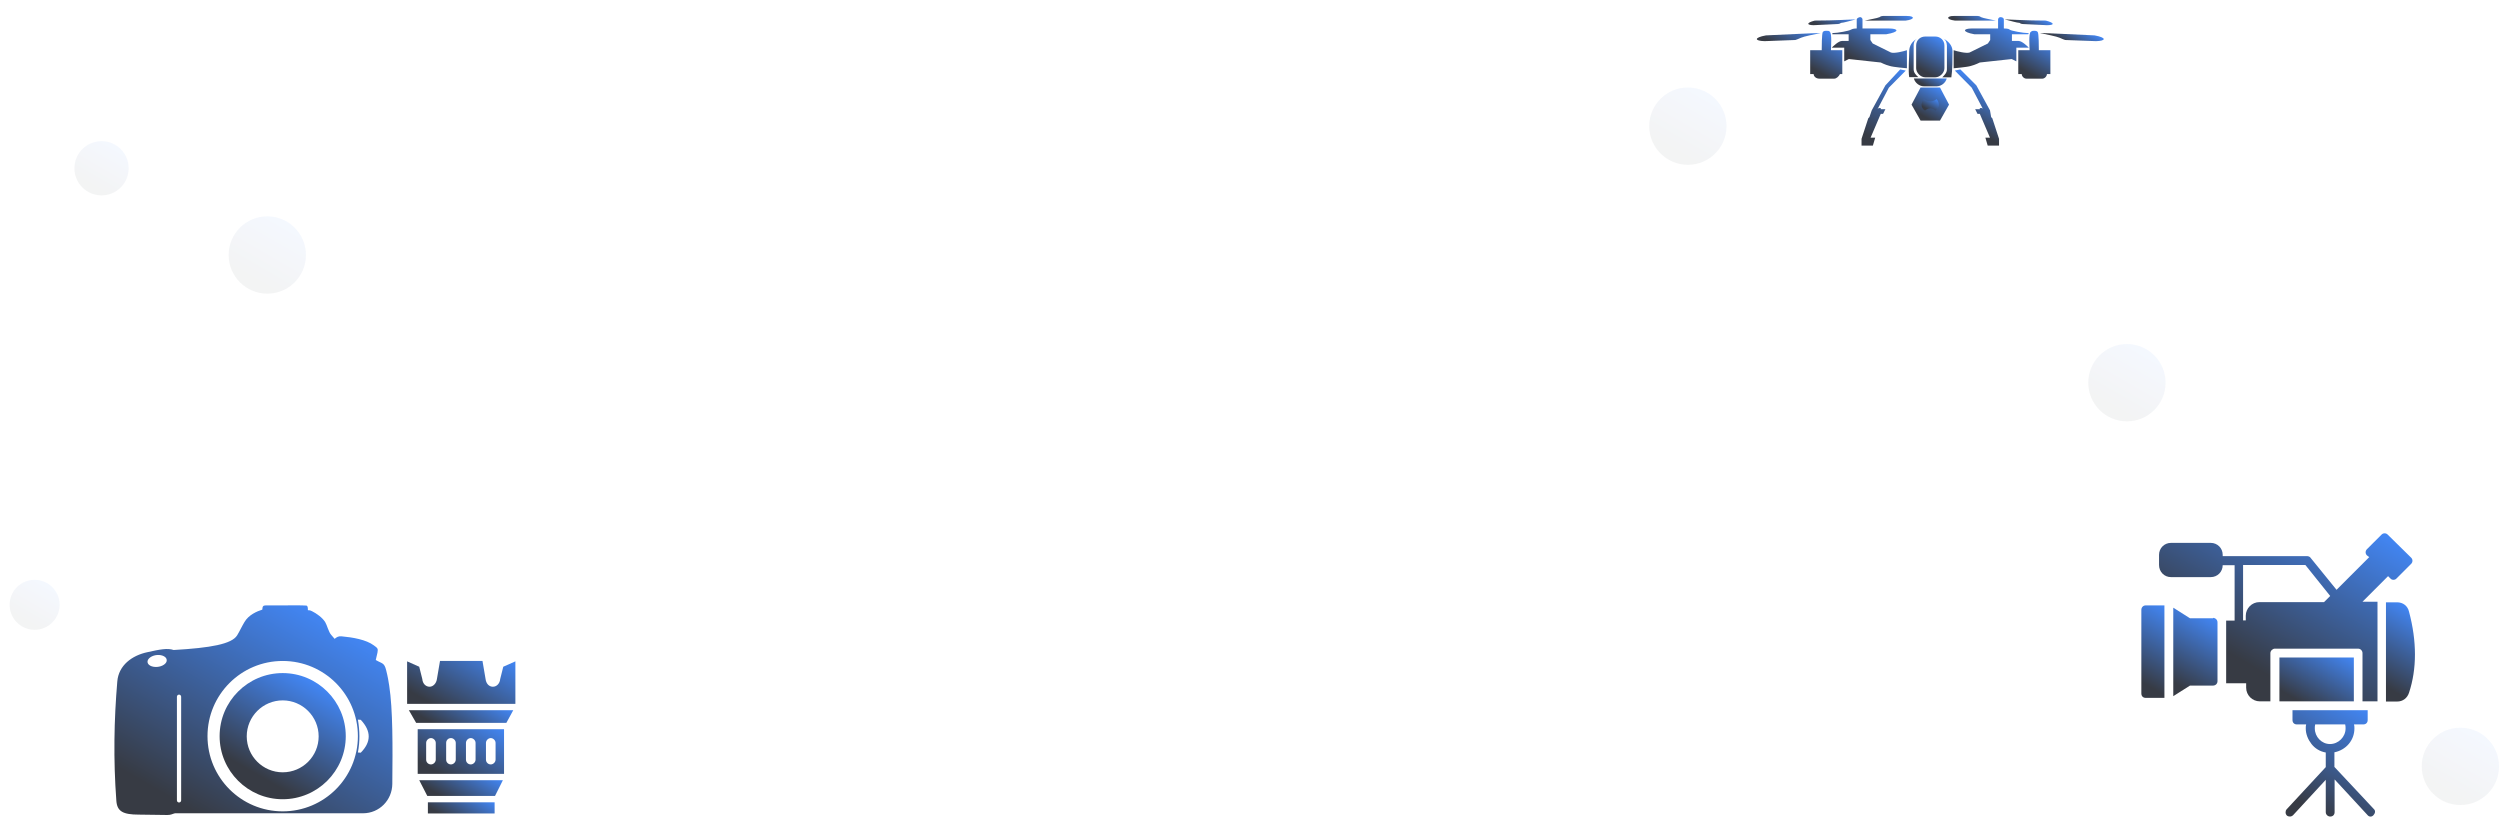 <?xml version="1.0" encoding="utf-8"?>
<!-- Generator: Adobe Illustrator 22.0.0, SVG Export Plug-In . SVG Version: 6.00 Build 0)  -->
<svg version="1.1" id="Layer_1" xmlns="http://www.w3.org/2000/svg" xmlns:xlink="http://www.w3.org/1999/xlink" x="0px" y="0px"
	 viewBox="0 0 1300 425" style="enable-background:new 0 0 1300 425;" xml:space="preserve">
<style type="text/css">
	.st0{display:none;}
	.st1{fill:#35404C;}
	.st2{fill:#343F3E;}
	.st3{fill:#333D3C;}
	.st4{display:inline;fill:#343F3E;}
	.st5{display:inline;fill:#3B4342;}
	.st6{fill:#323B3A;}
	.st7{fill:#303A39;}
	.st8{display:inline;fill:#323B3A;}
	.st9{display:inline;fill:#384040;}
	.st10{display:inline;fill:#3D4745;}
	.st11{display:inline;fill:#3A4241;}
	.st12{fill:#3B4342;}
	.st13{fill:#3A4444;}
	.st14{display:inline;fill:#3A4444;}
	.st15{display:inline;fill:#293130;}
	.st16{display:inline;fill:#3F4746;}
	.st17{fill:#2B3635;}
	.st18{opacity:6.000000e-02;fill:url(#SVGID_1_);}
	.st19{display:none;fill:url(#SVGID_2_);}
	.st20{display:none;fill:url(#SVGID_3_);}
	.st21{opacity:6.000000e-02;fill:url(#SVGID_4_);}
	.st22{fill:url(#SVGID_5_);}
	.st23{fill:url(#SVGID_6_);}
	.st24{fill:url(#SVGID_7_);}
	.st25{fill:url(#SVGID_8_);}
	.st26{fill:url(#SVGID_9_);}
	.st27{fill:url(#SVGID_10_);}
	.st28{fill:url(#SVGID_11_);}
	.st29{fill:url(#SVGID_12_);}
	.st30{fill:url(#SVGID_13_);}
	.st31{fill:url(#SVGID_14_);}
	.st32{fill:url(#SVGID_15_);}
	.st33{fill:url(#SVGID_16_);}
	.st34{fill:url(#SVGID_17_);}
	.st35{fill:url(#SVGID_18_);}
	.st36{fill:url(#SVGID_19_);}
	.st37{fill:url(#SVGID_20_);}
	.st38{fill:url(#SVGID_21_);}
	.st39{fill:url(#SVGID_22_);}
	.st40{fill:url(#SVGID_23_);}
	.st41{fill:url(#SVGID_24_);}
	.st42{fill:url(#SVGID_25_);}
	.st43{fill:url(#SVGID_26_);}
	.st44{fill:url(#SVGID_27_);}
	.st45{fill:url(#SVGID_28_);}
	.st46{fill:url(#SVGID_29_);}
	.st47{fill:url(#SVGID_30_);}
	.st48{fill:url(#SVGID_31_);}
	.st49{fill:url(#SVGID_32_);}
	.st50{fill:url(#SVGID_33_);}
	.st51{fill:url(#SVGID_34_);}
	.st52{fill:url(#SVGID_35_);}
	.st53{fill:url(#SVGID_36_);}
	.st54{fill:url(#SVGID_37_);}
	.st55{opacity:6.000000e-02;fill:url(#SVGID_38_);}
	.st56{opacity:6.000000e-02;fill:url(#SVGID_39_);}
	.st57{opacity:6.000000e-02;fill:url(#SVGID_40_);}
	.st58{opacity:6.000000e-02;fill:url(#SVGID_41_);}
</style>
<g>
	<g class="st0">
		<path class="st1" d="M818.2-6.9c-3.3,0-5.9,0.3-8.3-0.1c-1.7-0.3-3.1-1.7-4.7-2.7c1.6-1.1,3-2.8,4.8-3.2c2.4-0.6,4.9-0.1,8.1-0.1
			c0-3.2-0.3-6.1,0.1-9c0.2-1.6,1.8-3,2.7-4.4c1,1.4,2.6,2.7,2.9,4.2c0.6,2.7,0.4,5.6,0.5,9.1c2.9,0,5.9-0.4,8.7,0.1
			c1.6,0.3,3,1.9,4.5,3c-1.5,1-2.9,2.1-4.5,3c-0.7,0.3-1.6,0.1-2.5,0.1c-6.5,0-6.5,0-6.5,6.5c0,1,0.1,2.1-0.3,2.9
			c-0.7,1.3-1.8,2.4-2.8,3.6c-1-1.3-2.6-2.5-2.8-4C817.8-0.7,818.2-3.5,818.2-6.9z"/>
		<path class="st2" d="M854,22.6c0,2.3,0,4.2,0,6.3c-9.2,0-18.3,0-27.7,0c0-2,0-4.1,0-6.3C835.5,22.6,844.4,22.6,854,22.6z"/>
		<path class="st3" d="M844.1,330c0,11,0,19.9,0,29.2c-2.2,0-4.2,0-6.7,0c0-8.7-0.2-17.1,0.3-25.4
			C837.7,332.7,841.2,331.7,844.1,330z"/>
		<path class="st4" d="M94.7,408c-1.8,1.6-3.2,2.9-4.8,4.5c-1.7-1.6-3.2-3-4.9-4.6c1.5-1.7,2.8-3.1,4.4-4.9
			C91.2,404.7,92.8,406.2,94.7,408z"/>
		<path class="st5" d="M128.8,389.6c0,2.2,0,4.2,0,6.4c-2.1,0-4.2,0-6.2,0C121.5,389.3,121.8,388.9,128.8,389.6z"/>
		<path class="st6" d="M837.6,374c0-2,0-3.8,0-5.9c2.1,0,4.1,0,6.4,0c0,1.8,0,3.7,0,5.9C842,374,839.9,374,837.6,374z"/>
		<path class="st7" d="M404.9,38.3c2.2,0,3.9,0,5.8,0c0,2,0,3.8,0,6.1c-1.7,0.2-3.6,0.4-5.8,0.6C404.9,42.6,404.9,40.5,404.9,38.3z"
			/>
		<path class="st5" d="M119.8,402.8c1.5,1.6,2.8,3,4.5,4.8c-1.8,1.7-3.5,3.2-5.4,5c-1.6-2-2.7-3.5-4.1-5.2
			C116.5,405.9,118,404.5,119.8,402.8z"/>
		<path class="st8" d="M107.7,369c0,2,0,3.8,0,5.9c-2.1,0-4.1,0-6.4,0c0-1.9,0-3.8,0-5.9C103.5,369,105.6,369,107.7,369z"/>
		<path class="st9" d="M114.4,378.1c1.9-1.8,3.3-3.1,4.9-4.6c1.7,1.5,3.1,2.8,5,4.4c-1.4,1.6-2.7,3.1-4.3,4.9
			C118,381.2,116.5,379.8,114.4,378.1z"/>
		<path class="st10" d="M101.3,416.9c0-2.3,0-4,0-6.2c2.1,0,4,0,6.4,0c0.1,2,0.2,3.9,0.3,6.2C105.7,416.9,103.6,416.9,101.3,416.9z"
			/>
		<path class="st3" d="M811.5,22.6c2.3,0,4,0,6,0c0,2.2,0,4.2,0,6.3c-2,0-3.9,0-6,0C811.5,26.9,811.5,25,811.5,22.6z"/>
		<path class="st9" d="M1129.8,148.4c1.7,1.9,3,3.4,5,5.5c-1.8,1.3-3.4,2.4-5.5,3.9c-0.9-0.9-2.3-2.2-4.2-4
			C1126.5,152.2,1127.8,150.7,1129.8,148.4z"/>
		<path class="st5" d="M1135.9,142.6c1.9-1.6,3.3-2.9,5.7-4.9c1,1.5,2.1,3.3,3.5,5.6c-1.2,0.8-2.7,2-4.8,3.5
			C1139.3,145.8,1137.8,144.4,1135.9,142.6z"/>
		<path class="st11" d="M85.4,377.8c1-1.1,2.5-2.7,4.4-4.7c1.8,2.1,3.2,3.7,4.6,5.4c-1.8,1.3-3.4,2.5-5.6,4.1
			C88.1,381.7,86.9,379.9,85.4,377.8z"/>
		<path class="st2" d="M413.6,47.4c2.3,0,4.2,0,6.3,0c0,2.1,0,4,0,6.3c-1.8,0.1-3.6,0.2-6,0.4C413.8,51.9,413.7,49.7,413.6,47.4z"/>
		<path class="st12" d="M837.7,383.1c2.2,0,4,0,6.2,0c0,2.1,0,4.1,0,6.5c-2,0-3.9,0-6.2,0C837.7,387.7,837.7,385.7,837.7,383.1z"/>
		<path class="st13" d="M795.8,28.9c0-2.2,0-4.1,0-6.2c2.2,0,4.1,0,6.3,0c0,2.1,0,4,0,6.2C800.2,28.9,798.2,28.9,795.8,28.9z"/>
		<path class="st10" d="M1151.9,148.6c1.6,1.7,2.9,3.1,4.5,4.8c-1.5,1.6-2.8,3.1-4.5,4.8c-1.6-1.6-3-2.9-4.8-4.6
			C1148.9,151.9,1150.3,150.3,1151.9,148.6z"/>
		<path class="st14" d="M1146.8,131.5c2.2-1.9,3.5-3.1,4.8-4.3c5.8,4.1,5.8,4.1-0.1,9C1150.1,134.8,1148.6,133.4,1146.8,131.5z"/>
		<path class="st15" d="M80.7,389.9c2.1,0,3.9,0,5.9,0c0,2,0,3.8,0,6c-1.9,0-3.8,0-5.9,0C80.7,394,80.7,392.2,80.7,389.9z"/>
		<path class="st16" d="M1134.6,131.4c-1.8,1.9-3.1,3.3-4.9,5.2c-1.7-2-3.1-3.5-4.8-5.5c1.5-1.3,3-2.5,5-4.1
			C1131.3,128.2,1132.7,129.6,1134.6,131.4z"/>
		<path class="st17" d="M419.7,29.4c0.1,2.2,0.2,4,0.4,6c-2.1,0-4,0-6.2,0c0-2,0-3.9,0-6C415.8,29.4,417.6,29.4,419.7,29.4z"/>
	</g>
</g>
<linearGradient id="SVGID_1_" gradientUnits="userSpaceOnUse" x1="45.811" y1="99.671" x2="59.887" y2="75.29">
	<stop  offset="0.135" style="stop-color:#373B44"/>
	<stop  offset="1" style="stop-color:#4286F4"/>
</linearGradient>
<circle class="st18" cx="52.8" cy="87.5" r="14.1"/>
<linearGradient id="SVGID_2_" gradientUnits="userSpaceOnUse" x1="379.163" y1="160.813" x2="398.246" y2="127.76">
	<stop  offset="0.135" style="stop-color:#373B44"/>
	<stop  offset="1" style="stop-color:#4286F4"/>
</linearGradient>
<circle class="st19" cx="388.7" cy="144.3" r="19.1"/>
<linearGradient id="SVGID_3_" gradientUnits="userSpaceOnUse" x1="902.292" y1="164.868" x2="922.154" y2="130.464">
	<stop  offset="0.135" style="stop-color:#373B44"/>
	<stop  offset="1" style="stop-color:#4286F4"/>
</linearGradient>
<circle class="st20" cx="912.2" cy="147.7" r="19.9"/>
<linearGradient id="SVGID_4_" gradientUnits="userSpaceOnUse" x1="1269.345" y1="415.876" x2="1289.406" y2="381.129">
	<stop  offset="0.135" style="stop-color:#373B44"/>
	<stop  offset="1" style="stop-color:#4286F4"/>
</linearGradient>
<circle class="st21" cx="1279.4" cy="398.5" r="20.1"/>
<g>
	<linearGradient id="SVGID_5_" gradientUnits="userSpaceOnUse" x1="97.564" y1="441.912" x2="168.016" y2="319.886">
		<stop  offset="0.135" style="stop-color:#373B44"/>
		<stop  offset="1" style="stop-color:#4286F4"/>
	</linearGradient>
	<path class="st22" d="M202.4,356.6c-0.3-2.1-0.8-5-1.6-8.1c-1-4-2-3.3-5.4-5.3c0.4-1.7,0.7-2.9,0.9-3.9c0.4-2.1,0-2.3-1.9-3.7
		c-4-3-11.1-4.2-16.7-4.7c-1.7-0.2-2.6,0.4-3.7,1.3c-0.6-0.7-1.1-1.3-1.8-2.1c-1.3-1.4-2.2-5.2-3.1-6.6c-1.5-2.4-4.5-4.5-6.9-5.7
		c-0.8-0.4-1.1-0.5-2.1-0.5c0-1.1,0-2.3-0.8-2.4c-2.6-0.2-8.1-0.1-11.5-0.1c-3.7,0-5.7,0-9.5,0c-1.6,0-1.8,0.6-1.9,2.2
		c-2.8,0.9-7.1,2.7-9.3,6.5c-1.5,2.5-2.4,4.6-3.8,6.9c-2.8,4.5-13.7,6.5-33,7.6c-3.2-1.1-7.2-0.3-13.5,1.1
		c-8.2,1.7-15.1,6.9-15.8,15.2c-1.7,20-2.1,40.6-0.5,62.1c0.4,5.5,3.4,7.2,11.7,7.2l14.8,0.2c2.1,0,2.6-0.6,4-0.9l97.8,0
		c8.4,0,15.1-6.8,15.2-15.2C204.2,388,204.3,369,202.4,356.6z M81.7,346.8c-2.8,0.2-5-1-5-2.7c0-1.7,2.3-3.3,5-3.5s5,1,5,2.7
		C86.8,345,84.5,346.6,81.7,346.8z M94.2,416.2c0,0.6-0.5,1.1-1.1,1.1c-0.6,0-1.1-0.5-1.1-1.1v-53.9c0-0.6,0.5-1.1,1.1-1.1
		c0.6,0,1.1,0.5,1.1,1.1V416.2z M147,421.9c-21.6,0-39.1-17.5-39.1-39.1c0-21.6,17.5-39.1,39.1-39.1s39.1,17.5,39.1,39.1
		C186.1,404.4,168.6,421.9,147,421.9z M187.6,391.4l-1.5-0.1c1.1-5.7,1-11.4,0-17.1l1.5,0.1C193.2,380.3,193,385.9,187.6,391.4z"/>
	<linearGradient id="SVGID_6_" gradientUnits="userSpaceOnUse" x1="130.605" y1="411.225" x2="163.404" y2="354.416">
		<stop  offset="0.135" style="stop-color:#373B44"/>
		<stop  offset="1" style="stop-color:#4286F4"/>
	</linearGradient>
	<path class="st23" d="M147,350c-18.1,0-32.8,14.7-32.8,32.8c0,18.1,14.7,32.8,32.8,32.8c18.1,0,32.8-14.7,32.8-32.8
		C179.8,364.7,165.1,350,147,350z M147,401.6c-10.3,0-18.7-8.4-18.7-18.7c0-10.3,8.4-18.7,18.7-18.7s18.7,8.4,18.7,18.7
		C165.7,393.2,157.4,401.6,147,401.6z"/>
</g>
<g>
	<linearGradient id="SVGID_7_" gradientUnits="userSpaceOnUse" x1="229.047" y1="409.209" x2="250.337" y2="372.333">
		<stop  offset="0.135" style="stop-color:#373B44"/>
		<stop  offset="1" style="stop-color:#4286F4"/>
	</linearGradient>
	<path class="st24" d="M217.2,379.2v23.2h44.9v-23.2H217.2z M226.6,395c0,1.3-1.2,2.5-2.5,2.5s-2.5-1-2.5-2.5v-8.7
		c0-1.3,1.2-2.5,2.5-2.5s2.5,1.2,2.5,2.5V395z M237,395c0,1.3-1.2,2.5-2.5,2.5c-1.3,0-2.5-1-2.5-2.5v-8.7c0-1.3,1-2.5,2.5-2.5
		c1.3,0,2.5,1.2,2.5,2.5V395z M247.3,395c0,1.3-1.2,2.5-2.5,2.5s-2.5-1-2.5-2.5v-8.7c0-1.3,1.2-2.5,2.5-2.5s2.5,1.2,2.5,2.5V395z
		 M257.7,395c0,1.3-1.2,2.5-2.5,2.5c-1.3,0-2.5-1-2.5-2.5v-8.7c0-1.3,1.2-2.5,2.5-2.5c1.3,0,2.5,1.2,2.5,2.5V395z"/>
	<linearGradient id="SVGID_8_" gradientUnits="userSpaceOnUse" x1="231.145" y1="384.387" x2="246.634" y2="357.559">
		<stop  offset="0.135" style="stop-color:#373B44"/>
		<stop  offset="1" style="stop-color:#4286F4"/>
	</linearGradient>
	<polygon class="st25" points="216.4,375.9 263.3,375.9 266.9,369.3 212.6,369.3 	"/>
	<linearGradient id="SVGID_9_" gradientUnits="userSpaceOnUse" x1="232.044" y1="419.613" x2="245.447" y2="396.399">
		<stop  offset="0.135" style="stop-color:#373B44"/>
		<stop  offset="1" style="stop-color:#4286F4"/>
	</linearGradient>
	<polygon class="st26" points="222.2,413.9 257.4,413.9 261.5,405.7 218,405.7 	"/>
	<linearGradient id="SVGID_10_" gradientUnits="userSpaceOnUse" x1="234.267" y1="429.762" x2="245.447" y2="410.396">
		<stop  offset="0.135" style="stop-color:#373B44"/>
		<stop  offset="1" style="stop-color:#4286F4"/>
	</linearGradient>
	<rect x="222.5" y="417.2" class="st27" width="34.7" height="5.8"/>
	<linearGradient id="SVGID_11_" gradientUnits="userSpaceOnUse" x1="227.959" y1="375.425" x2="251.59" y2="334.494">
		<stop  offset="0.135" style="stop-color:#373B44"/>
		<stop  offset="1" style="stop-color:#4286F4"/>
	</linearGradient>
	<path class="st28" d="M261.7,346.7l-1.6,6.4c-0.2,2.3-1.8,4-3.8,4c-2,0-3.5-1.6-3.8-4l-1.6-9.4h-22.1l-1.6,9.4c-0.3,2.3-2,4-3.8,4
		c-2,0-3.6-1.6-3.8-4l-1.6-6.4l-6.3-2.8V366h56.3v-22.1L261.7,346.7z"/>
</g>
<g>
	<linearGradient id="SVGID_12_" gradientUnits="userSpaceOnUse" x1="998.155" y1="39.17" x2="1009.293" y2="19.878">
		<stop  offset="0.135" style="stop-color:#373B44"/>
		<stop  offset="1" style="stop-color:#4286F4"/>
	</linearGradient>
	<path class="st29" d="M1001.1,19h5.3c2.4,0,4.7,1.8,4.7,4.7v11.8c0,2.4-2.4,4.7-4.7,4.7h-5.3c-2.4,0-4.7-2.4-4.7-4.7V23.7
		C996.4,20.7,998.7,19,1001.1,19z"/>
	<linearGradient id="SVGID_13_" gradientUnits="userSpaceOnUse" x1="1000.885" y1="45.996" x2="1005.978" y2="37.174">
		<stop  offset="0.135" style="stop-color:#373B44"/>
		<stop  offset="1" style="stop-color:#4286F4"/>
	</linearGradient>
	<path class="st30" d="M1012.3,40.8c-0.6,2.4-3,4.1-5.3,4.1h-6.5c-2.4,0-4.7-1.8-5.3-4.1H1012.3z"/>
	<linearGradient id="SVGID_14_" gradientUnits="userSpaceOnUse" x1="991.234" y1="39.334" x2="1000.972" y2="22.466">
		<stop  offset="0.135" style="stop-color:#373B44"/>
		<stop  offset="1" style="stop-color:#4286F4"/>
	</linearGradient>
	<path class="st31" d="M992.8,40.2c-0.6-3.5,0-10.1,0-13.6c0-3,1.8-5.3,4.1-6.5c-1.2,0.6-1.8,1.8-1.8,3.5v12.4c0,1.8,1.2,3,2.4,4.1
		H992.8z"/>
	<linearGradient id="SVGID_15_" gradientUnits="userSpaceOnUse" x1="1007.604" y1="38.887" x2="1016.465" y2="23.539">
		<stop  offset="0.135" style="stop-color:#373B44"/>
		<stop  offset="1" style="stop-color:#4286F4"/>
	</linearGradient>
	<path class="st32" d="M1010.6,20.1c2.4,1.2,4.7,3.5,4.7,6.5c0,3.5,0,10.1-0.6,13.6h-4.7c1.2-1.2,2.4-2.4,2.4-4.1V23.7
		C1012.3,21.9,1011.7,20.7,1010.6,20.1z"/>
	<linearGradient id="SVGID_16_" gradientUnits="userSpaceOnUse" x1="998.784" y1="62.747" x2="1008.721" y2="45.536">
		<stop  offset="0.135" style="stop-color:#373B44"/>
		<stop  offset="1" style="stop-color:#4286F4"/>
	</linearGradient>
	<path class="st33" d="M994,54.4l4.7-8.9h10.1l4.7,8.9l-4.7,8.3h-10.1L994,54.4z M1004,48.5c3,0,5.3,2.4,5.3,5.9
		c0,3-2.4,5.3-5.3,5.3c-3.5,0-5.9-2.4-5.9-5.3C998.1,50.9,1000.5,48.5,1004,48.5z"/>
	<linearGradient id="SVGID_17_" gradientUnits="userSpaceOnUse" x1="1001.762" y1="57.786" x2="1005.803" y2="50.787">
		<stop  offset="0.135" style="stop-color:#373B44"/>
		<stop  offset="1" style="stop-color:#4286F4"/>
	</linearGradient>
	<path class="st34" d="M1007,51.5c0.6,0.6,1.2,1.8,1.2,3s-0.6,2.4-1.8,3c-0.6-0.6-1.8-1.2-2.4-1.2c-1.2,0-2.4,0.6-3,1.2
		c-1.2-0.6-1.8-1.8-1.8-3s0.6-2.4,1.2-3c0.6,0.6,1.8,1.2,3.5,1.2C1005.2,52.7,1006.4,52.1,1007,51.5z"/>
	<linearGradient id="SVGID_18_" gradientUnits="userSpaceOnUse" x1="925.255" y1="27.287" x2="935.025" y2="10.364">
		<stop  offset="0.135" style="stop-color:#373B44"/>
		<stop  offset="1" style="stop-color:#4286F4"/>
	</linearGradient>
	<path class="st35" d="M918.3,18.4c14.2-0.6,24.2-1.2,27.8-1.2c1.2,0,0.6,0,0.6,0c-3,0.6-8.9,1.8-10.1,2.4s-3,1.2-3,1.2l-16,0.6
		C912.4,21.3,911.8,19.6,918.3,18.4z"/>
	<linearGradient id="SVGID_19_" gradientUnits="userSpaceOnUse" x1="968.073" y1="75.772" x2="990.733" y2="36.522">
		<stop  offset="0.135" style="stop-color:#373B44"/>
		<stop  offset="1" style="stop-color:#4286F4"/>
	</linearGradient>
	<polygon class="st36" points="973.9,75.7 968,75.7 968,72.2 971.5,61.5 972.1,60.9 973.3,57.4 980.4,44.4 988.1,36.1 991,36.7 
		982.2,45.6 976.3,56.8 976.9,56.2 978,56.2 978,56.8 980.4,56.8 979.2,59.2 978,59.2 972.7,71.6 975.1,71.6 	"/>
	<linearGradient id="SVGID_20_" gradientUnits="userSpaceOnUse" x1="944.817" y1="40.647" x2="956.984" y2="19.573">
		<stop  offset="0.135" style="stop-color:#373B44"/>
		<stop  offset="1" style="stop-color:#4286F4"/>
	</linearGradient>
	<path class="st37" d="M941.4,26.1h5.9c0-1.2,0-8.9,0.6-9.5c0.6-0.6,1.2-0.6,1.8-0.6c0.6,0,1.8,0,1.8,0.6c1.2,0.6,0.6,8.3,0.6,9.5
		h5.9v12.4h-1.2c-0.6,1.2-1.8,2.4-3,2.4h-7.7c-1.8,0-3-1.2-3-2.4h-1.8V26.1z"/>
	<linearGradient id="SVGID_21_" gradientUnits="userSpaceOnUse" x1="966.641" y1="36.315" x2="980.521" y2="12.273">
		<stop  offset="0.135" style="stop-color:#373B44"/>
		<stop  offset="1" style="stop-color:#4286F4"/>
	</linearGradient>
	<path class="st38" d="M991.6,35.5c0,0-7.1-0.6-8.9-1.2c-2.4-0.6-4.7-1.8-4.7-1.8l-16.6-1.8l-2.4,1.2v-7.1h-6.5
		c0.6-0.6,3.5-3.5,5.3-3.5c1.2,0,2.4,0,3.5,0v-3.5c-3.5,0-6.5,0-8.3,0c-0.6,0,0-0.6,0-0.6c2.4,0,8.9-1.2,9.5-1.8
		c1.2-0.6,2.4-0.6,3-0.6v-4.7c0-0.6,1.2-1.2,1.8-1.2c0.6,0,1.2,0.6,1.2,1.2v4.7h13.6c5.3,0,5.9,1.8-1.2,3c-3,0-5.3,0-8.3,0v3
		l1.2,1.8l9.5,4.7c1.8,0.6,6.5-0.6,8.3-1.2V35.5z"/>
	<linearGradient id="SVGID_22_" gradientUnits="userSpaceOnUse" x1="949.015" y1="17.517" x2="956.232" y2="5.017">
		<stop  offset="0.135" style="stop-color:#373B44"/>
		<stop  offset="1" style="stop-color:#4286F4"/>
	</linearGradient>
	<path class="st39" d="M943.7,10.7c10.6,0,18.3-0.6,21.3-0.6l0,0c-2.4,0.6-6.5,1.8-7.7,1.8c-0.6,0.6-1.8,0.6-1.8,0.6l-12.4,0.6
		C939.6,13.1,939,11.9,943.7,10.7z"/>
	<linearGradient id="SVGID_23_" gradientUnits="userSpaceOnUse" x1="978.806" y1="15.911" x2="985.775" y2="3.839">
		<stop  offset="0.135" style="stop-color:#373B44"/>
		<stop  offset="1" style="stop-color:#4286F4"/>
	</linearGradient>
	<path class="st40" d="M991,10.7c-10.6,0-18.3,0-21.3,0l0,0c2.4-0.6,6.5-1.2,7.7-1.8c0.6-0.6,1.8-0.6,1.8-0.6h12.4
		C995.8,8.3,995.8,10.1,991,10.7z"/>
	<linearGradient id="SVGID_24_" gradientUnits="userSpaceOnUse" x1="1073.914" y1="24.758" x2="1080.996" y2="12.492">
		<stop  offset="0.135" style="stop-color:#373B44"/>
		<stop  offset="1" style="stop-color:#4286F4"/>
	</linearGradient>
	<path class="st41" d="M1089.2,18.4c-13.6-0.6-24.2-1.2-27.8-1.2c-0.6,0-0.6,0-0.6,0c3,0.6,8.9,1.8,10.1,2.4c1.2,0.6,3,1.2,3,1.2
		l16,0.6C1095.1,21.3,1095.7,19.6,1089.2,18.4z"/>
	<linearGradient id="SVGID_25_" gradientUnits="userSpaceOnUse" x1="1020.949" y1="68.411" x2="1034.554" y2="44.846">
		<stop  offset="0.135" style="stop-color:#373B44"/>
		<stop  offset="1" style="stop-color:#4286F4"/>
	</linearGradient>
	<polygon class="st42" points="1033.6,75.7 1039.5,75.7 1039.5,72.2 1036,61.5 1035.4,60.9 1034.8,57.4 1027.7,44.4 1019.4,36.1 
		1016.5,36.7 1025.3,45.6 1031.2,56.8 1030.7,56.2 1029.5,56.2 1029.5,56.8 1027.1,56.8 1028.3,59.2 1029.5,59.2 1034.8,71.6 
		1032.4,71.6 	"/>
	<linearGradient id="SVGID_26_" gradientUnits="userSpaceOnUse" x1="1052.969" y1="40.719" x2="1065.114" y2="19.683">
		<stop  offset="0.135" style="stop-color:#373B44"/>
		<stop  offset="1" style="stop-color:#4286F4"/>
	</linearGradient>
	<path class="st43" d="M1066.1,26.1h-5.9c0-1.2,0-8.9-0.6-9.5s-1.2-0.6-1.8-0.6c-0.6,0-1.2,0-1.8,0.6c-1.2,0.6-0.6,8.3-0.6,9.5h-5.9
		v12.4h1.8c0,1.2,1.2,2.4,2.4,2.4h8.3c1.2,0,2.4-1.2,2.4-2.4h1.8V26.1z"/>
	<linearGradient id="SVGID_27_" gradientUnits="userSpaceOnUse" x1="1026.102" y1="41.423" x2="1043.86" y2="10.666">
		<stop  offset="0.135" style="stop-color:#373B44"/>
		<stop  offset="1" style="stop-color:#4286F4"/>
	</linearGradient>
	<path class="st44" d="M1015.9,35.5c0,0,7.1-0.6,8.9-1.2c2.4-0.6,4.7-1.8,4.7-1.8l16.6-1.8l2.4,1.2v-7.1h6.5
		c-0.6-0.6-3.5-3.5-5.3-3.5c-1.2,0-2.4,0-3.5,0v-3.5c3.5,0,6.5,0,8.3,0c0.6,0,0.6-0.6,0-0.6c-2.4,0-8.9-1.2-9.5-1.8
		c-0.6-0.6-2.4-0.6-3-0.6v-4.7c0-0.6-0.6-1.2-1.8-1.2c-0.6,0-1.2,0.6-1.2,1.2v4.7h-13.6c-4.7,0-5.3,1.8,1.2,3c3,0,5.3,0,8.3,0v3
		l-1.2,1.8l-9.5,4.7c-1.8,0.6-6.5-0.6-8.3-1.2V35.5z"/>
	<linearGradient id="SVGID_28_" gradientUnits="userSpaceOnUse" x1="1052.323" y1="15.779" x2="1057.69" y2="6.483">
		<stop  offset="0.135" style="stop-color:#373B44"/>
		<stop  offset="1" style="stop-color:#4286F4"/>
	</linearGradient>
	<path class="st45" d="M1063.8,10.7c-10.6,0-18.3-0.6-20.7-0.6c-0.6,0-0.6,0-0.6,0c2.4,0.6,6.5,1.8,7.7,1.8c0.6,0.6,1.8,0.6,1.8,0.6
		l12.4,0.6C1068.5,13.1,1068.5,11.9,1063.8,10.7z"/>
	<linearGradient id="SVGID_29_" gradientUnits="userSpaceOnUse" x1="1022.555" y1="15.097" x2="1028.329" y2="5.096">
		<stop  offset="0.135" style="stop-color:#373B44"/>
		<stop  offset="1" style="stop-color:#4286F4"/>
	</linearGradient>
	<path class="st46" d="M1016.5,10.7c10.6,0,18.3,0,21.3,0c0.6,0,0,0,0,0c-2.4-0.6-6.5-1.2-7.7-1.8c-0.6-0.6-1.8-0.6-1.8-0.6h-12.4
		C1012.3,8.3,1011.7,10.1,1016.5,10.7z"/>
</g>
<g>
	<g>
		<linearGradient id="SVGID_30_" gradientUnits="userSpaceOnUse" x1="1127.157" y1="360.298" x2="1150.125" y2="320.515">
			<stop  offset="0.135" style="stop-color:#373B44"/>
			<stop  offset="1" style="stop-color:#4286F4"/>
		</linearGradient>
		<path class="st47" d="M1150.8,321.5h-12l-8.7-5.5v46l8.7-5.5h12c1.2,0,2.3-0.9,2.3-2.3v-30.6c0-1.4-1.2-2.3-2.3-2.3V321.5z"/>
	</g>
	<g>
		<linearGradient id="SVGID_31_" gradientUnits="userSpaceOnUse" x1="1108.32" y1="358.991" x2="1131.741" y2="318.424">
			<stop  offset="0.135" style="stop-color:#373B44"/>
			<stop  offset="1" style="stop-color:#4286F4"/>
		</linearGradient>
		<path class="st48" d="M1113.5,317.1v43.5c0,1.4,0.9,2.3,2.3,2.3h9.7v-48.1h-9.7C1114.4,314.8,1113.5,315.9,1113.5,317.1z"/>
	</g>
	<g>
		<linearGradient id="SVGID_32_" gradientUnits="userSpaceOnUse" x1="1194.851" y1="370.254" x2="1214.382" y2="336.424">
			<stop  offset="0.135" style="stop-color:#373B44"/>
			<stop  offset="1" style="stop-color:#4286F4"/>
		</linearGradient>
		<rect x="1185.3" y="341.9" class="st49" width="38.7" height="22.8"/>
	</g>
	<g>
		<linearGradient id="SVGID_33_" gradientUnits="userSpaceOnUse" x1="1233.146" y1="360.341" x2="1257.363" y2="318.395">
			<stop  offset="0.135" style="stop-color:#373B44"/>
			<stop  offset="1" style="stop-color:#4286F4"/>
		</linearGradient>
		<path class="st50" d="M1246.5,313.2h-5.8v51.6h5.8c3,0,5.3-1.8,6.2-4.6c4.1-12.4,4.1-26.7,0-42.1
			C1252,315,1249.5,313.2,1246.5,313.2z"/>
	</g>
	<g>
		<linearGradient id="SVGID_34_" gradientUnits="userSpaceOnUse" x1="1161.108" y1="357.711" x2="1215.821" y2="262.946">
			<stop  offset="0.135" style="stop-color:#373B44"/>
			<stop  offset="1" style="stop-color:#4286F4"/>
		</linearGradient>
		<path class="st51" d="M1128.9,300.1h20.7c3.5,0,6.2-2.8,6.2-6.2h6.2v28.8h-4.4c0,0.2,0,0.7,0,0.9v30.8c0,0.5,0,0.7,0,0.9h10.4v2.3
			c0,3.9,3.2,7.1,7.1,7.1h5.5v-25.1c0-1.2,1.2-2.3,2.3-2.3h43.3c1.4,0,2.3,1.2,2.3,2.3v25.1h7.8v-51.8h-7.8l13.3-13.3l1.2,1.2
			c0.5,0.5,0.9,0.7,1.6,0.7c0.5,0,1.2-0.2,1.6-0.7l7.6-7.6c0.9-0.9,0.9-2.3,0-3.2l-12.2-12c-0.9-0.9-2.3-0.9-3.2,0l-7.6,7.6
			c-0.9,0.9-0.9,2.3,0,3.2l1.2,0.9l-17,17l-13.8-17c-0.2-0.2-0.9-0.5-1.4-0.5h-44v-0.7c0-3.5-2.8-6.2-6.2-6.2h-20.7
			c-3.5,0-6.2,2.8-6.2,6.2v5.3C1122.7,297.3,1125.4,300.1,1128.9,300.1z M1167.8,322.6h-1.4v-28.8h32.4l12.9,16.1l-3.2,3.2h-33.6
			c-3.9,0-7.1,3.2-7.1,7.1v2.5V322.6z"/>
	</g>
	<g>
		<linearGradient id="SVGID_35_" gradientUnits="userSpaceOnUse" x1="1195.362" y1="427.687" x2="1229.617" y2="368.355">
			<stop  offset="0.135" style="stop-color:#373B44"/>
			<stop  offset="1" style="stop-color:#4286F4"/>
		</linearGradient>
		<path class="st52" d="M1189,420.9c-0.7,0.9-0.7,2.3,0.2,3.2c0.9,0.7,2.3,0.7,3.2-0.2l17-18.4v16.8c0,1.4,1.2,2.3,2.3,2.3
			c1.4,0,2.3-0.9,2.3-2.3v-17l17,18.4c0.9,1.2,2.3,1.2,3.2,0.2s1.2-2.3,0.2-3.2l-20.5-21.9v-7.6c6-1.2,10.4-6.2,10.4-12.4
			c0-0.7,0-1.4-0.2-2.1h4.8c1.4,0,2.3-0.9,2.3-2.3v-5.1h-39.1v5.1c0,1.4,0.9,2.3,2.3,2.3h4.8c-0.2,0.7-0.2,1.4-0.2,2.1
			c0,3,1.2,5.8,3,8.1c1.8,2.3,4.4,3.9,7.4,4.4v7.6L1189,420.9z M1203.7,378.8c0-0.7,0-1.4,0.2-2.1h15.6c0.2,0.7,0.2,1.4,0.2,2.1
			c0,4.4-3.7,8.1-8.1,8.1S1203.7,383.1,1203.7,378.8z"/>
	</g>
</g>
<linearGradient id="SVGID_36_" gradientUnits="userSpaceOnUse" x1="129.017" y1="150.001" x2="149.078" y2="115.254">
	<stop  offset="0.135" style="stop-color:#373B44"/>
	<stop  offset="1" style="stop-color:#4286F4"/>
</linearGradient>
<circle style="opacity:6.000000e-02;fill:url(#SVGID_36_);" cx="139" cy="132.6" r="20.1"/>
<linearGradient id="SVGID_37_" gradientUnits="userSpaceOnUse" x1="11.504" y1="325.742" x2="24.485" y2="303.258">
	<stop  offset="0.135" style="stop-color:#373B44"/>
	<stop  offset="1" style="stop-color:#4286F4"/>
</linearGradient>
<circle style="opacity:6.000000e-02;fill:url(#SVGID_37_);" cx="18" cy="314.5" r="13"/>
<linearGradient id="SVGID_38_" gradientUnits="userSpaceOnUse" x1="867.679" y1="83" x2="887.74" y2="48.253">
	<stop  offset="0.135" style="stop-color:#373B44"/>
	<stop  offset="1" style="stop-color:#4286F4"/>
</linearGradient>
<circle class="st55" cx="877.7" cy="65.6" r="20.1"/>
<linearGradient id="SVGID_39_" gradientUnits="userSpaceOnUse" x1="1095.961" y1="216.385" x2="1116.022" y2="181.638">
	<stop  offset="0.135" style="stop-color:#373B44"/>
	<stop  offset="1" style="stop-color:#4286F4"/>
</linearGradient>
<circle class="st56" cx="1106" cy="199" r="20.1"/>
</svg>
